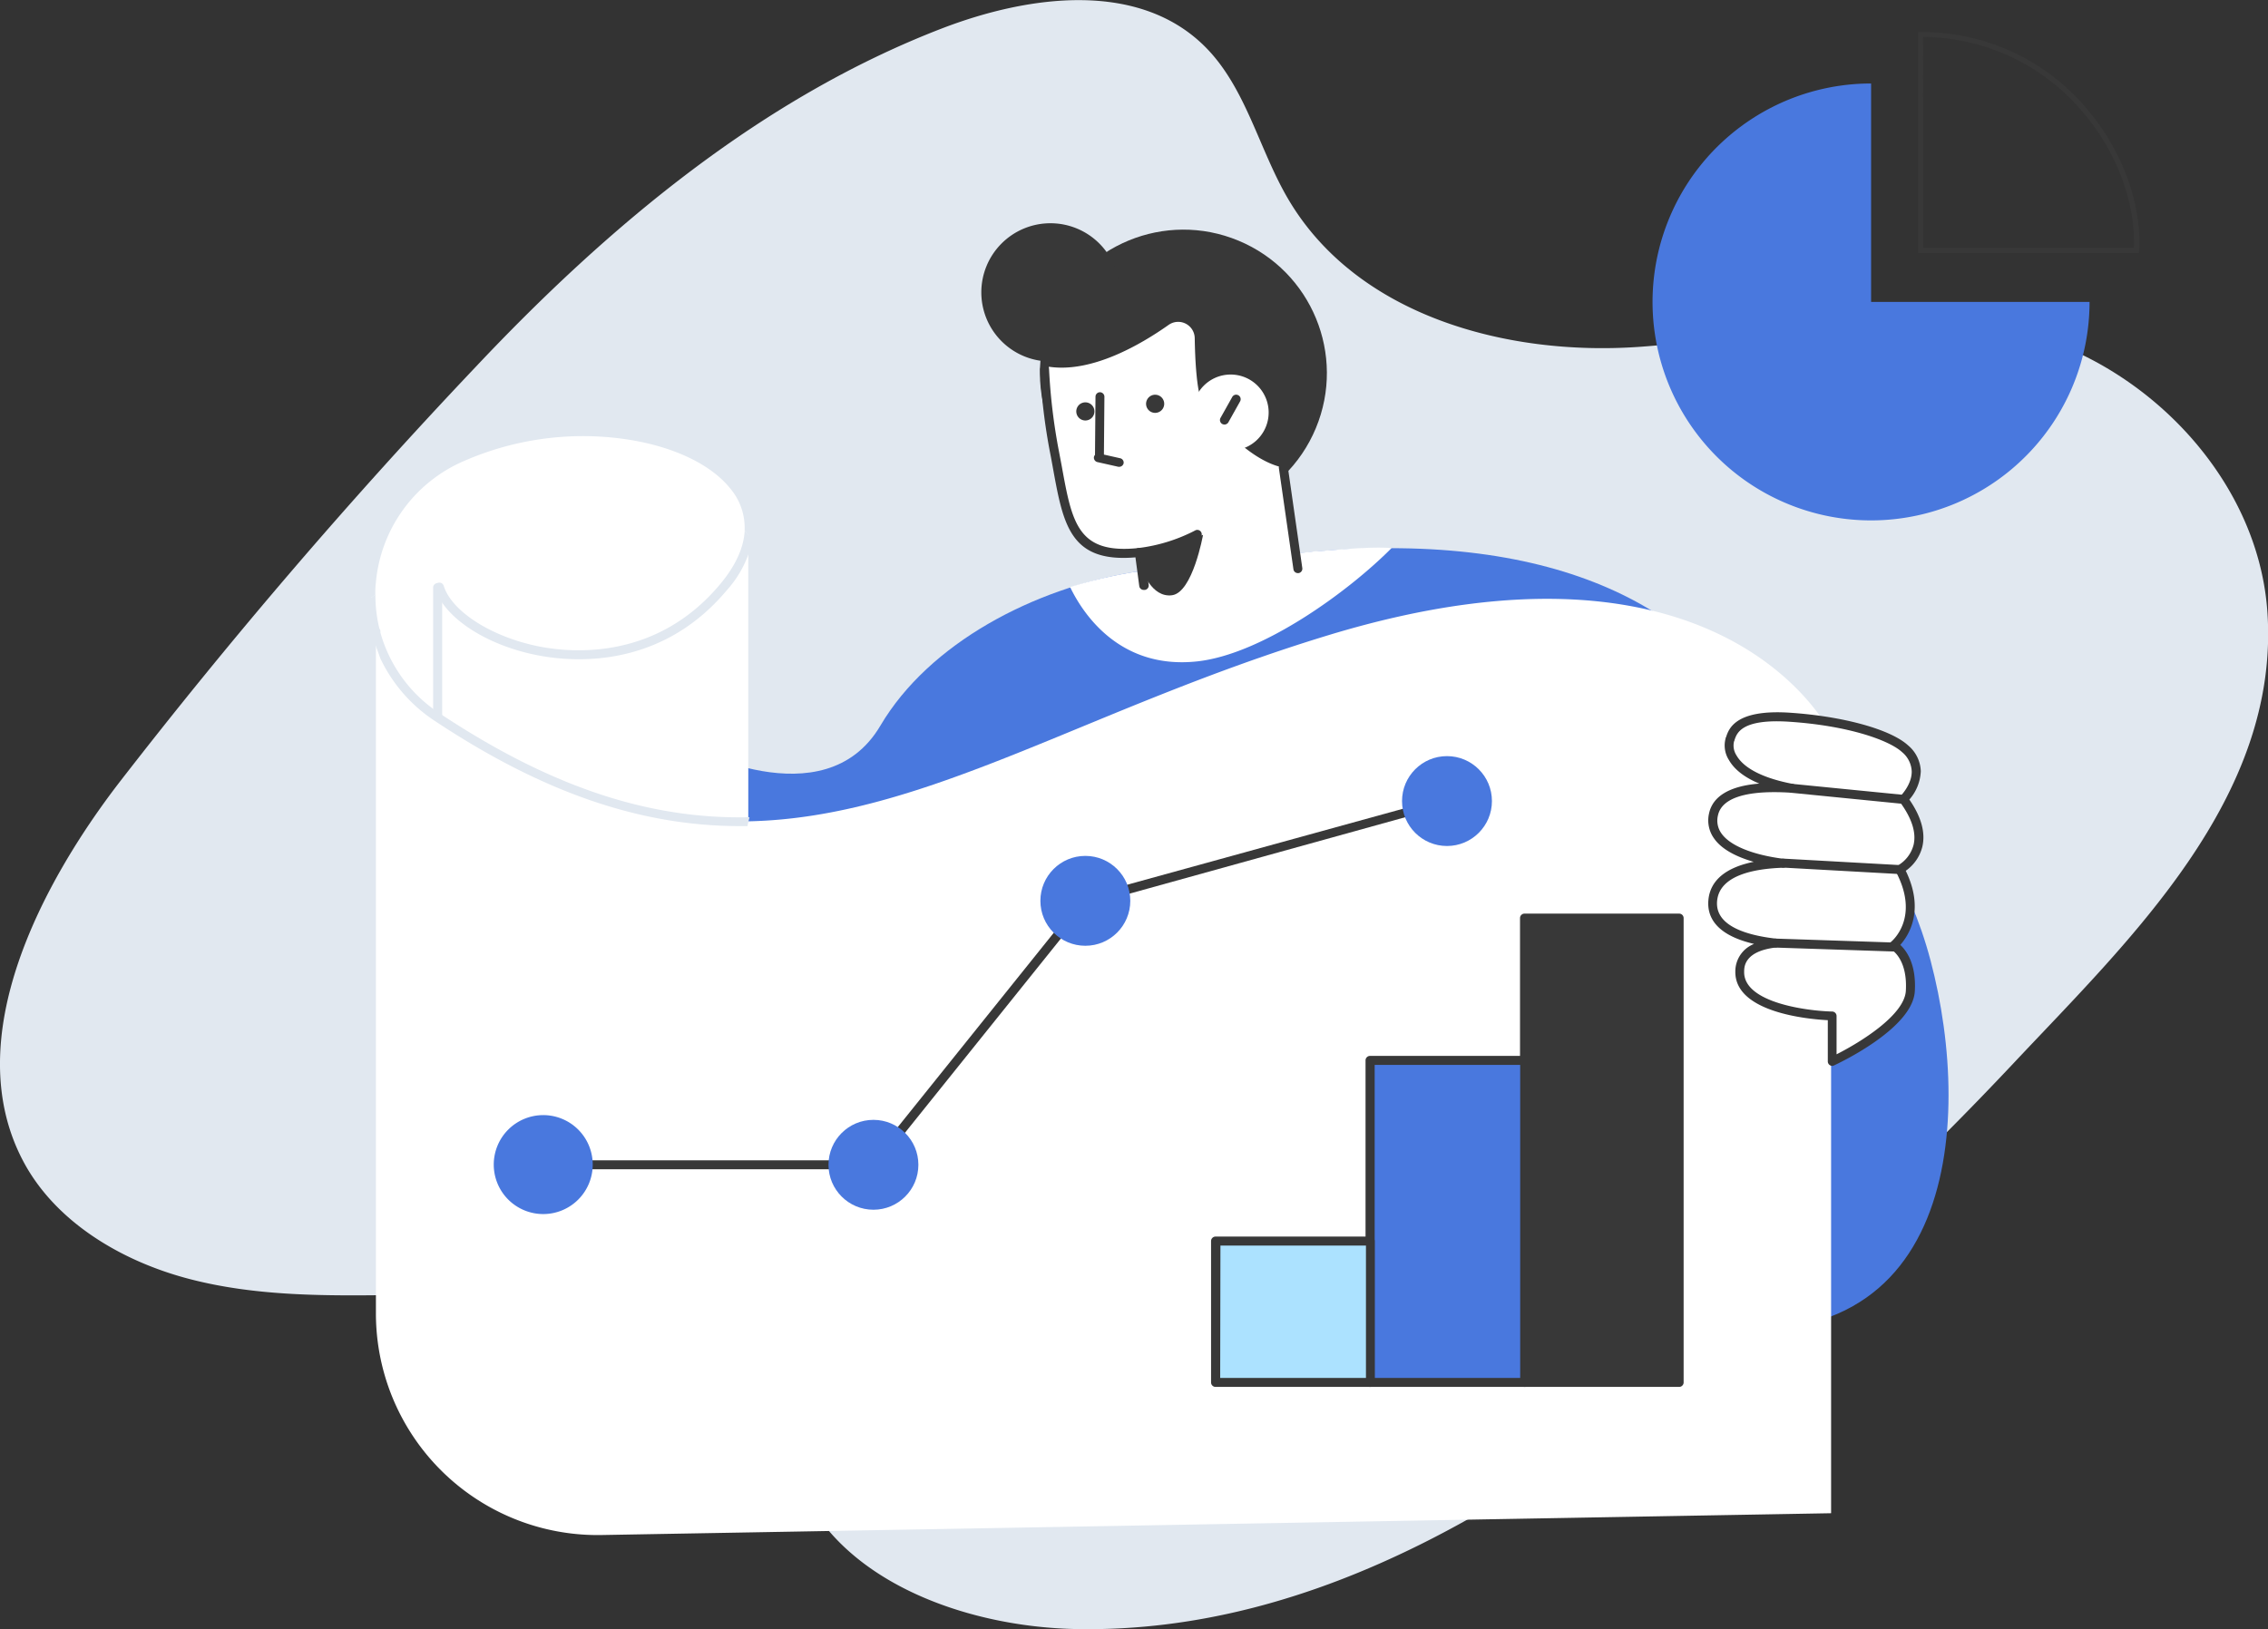 <svg id="Layer_1" data-name="Layer 1" xmlns="http://www.w3.org/2000/svg" viewBox="0 0 440 316.14"><rect x="0" y="0" width="440" height="316.14" fill="#333333" stroke="none"/><defs><style>.cls-1{fill:#e1e8f0;}.cls-2{fill:#4978de;}.cls-3{fill:#fff;}.cls-4{fill:#383838;}.cls-5{fill:#ace2ff;}</style></defs><title>img_08</title><path class="cls-1" d="M1474.72,627.64a659.48,659.48,0,0,1-58.06,54.74c-34.94,29.17-76.64,56-123.75,55.15-22-.4-46.88-9.62-54.33-29.53-4.14-11-3.1-25.14-13.14-32-5.69-3.91-13.16-4-20.08-3.88l-44.17.58c-13.57.18-27.36.33-40.55-3.13s-25.91-11.1-32.11-22.78c-12.76-24,4-54.49,18.48-73.37a1062.87,1062.87,0,0,1,69.28-80.81c25.86-27.44,55.52-52.2,90.39-65.65,17-6.55,38.41-9.38,51.28,3.7,7.77,7.9,10.26,19.63,15.88,29.26,13.27,22.71,42.3,30.61,68.11,28.81,30-2.09,56.47-12.78,86,1.54,19.14,9.3,34.48,28.33,35.94,50C1526.3,576.28,1497.05,603.87,1474.72,627.64Z" transform="translate(-1084 -421.42)"/><path class="cls-2" d="M1458.54,607.82c-8.42-31.94-31.7-43.21-31.7-43.21-11.87-25.13-40.87-40.28-87.93-36.14L1304,532.42c-19.41,3.18-39.72,13.74-49.21,29.82-10.92,18.52-37.74,3.7-37.74,3.7-33.7,3.24-21,71-14.06,81.5,19.67,29.89,92,40.46,130,36.32,17.82-1.94,37.3-11,54.24-24,5,9.17,11.71,16,20.6,17.91C1463.57,689.8,1467,639.77,1458.54,607.82Z" transform="translate(-1084 -421.42)"/><path class="cls-3" d="M1316.24,549.76c12.59-1.36,29.31-13.49,37.74-22-4.63-.3-10.11.35-15.07.66L1304,532.42a94.14,94.14,0,0,0-12.4,2.91C1294.06,540.42,1301.16,551.38,1316.24,549.76Z" transform="translate(-1084 -421.42)"/><circle class="cls-4" cx="1313.54" cy="493.77" r="27.83" transform="translate(-730.7 1095.65) rotate(-67.42)"/><path class="cls-3" d="M1310.78,484.42a3.21,3.21,0,0,1,5,2.57c.07,4.35.36,9.7,1.29,12.22.2.56,8,11.32,15.85,12.93l3,21.54-29.91,3.26-1.06-8.31c-13.75,1.49-14-6.67-16.46-19.53a69.71,69.71,0,0,1-1-16.52C1295.72,493.82,1305.14,488.41,1310.78,484.42Z" transform="translate(-1084 -421.42)"/><path class="cls-4" d="M1305.88,535.89a.87.87,0,0,1-.86-.76l-.74-5.56c-12.65,1.08-14-6.28-16-17.29-.18-1-.36-2-.56-3a115.08,115.08,0,0,1-1.94-16.13.88.88,0,0,1,.84-.9.87.87,0,0,1,.9.85,114,114,0,0,0,1.91,15.86q.3,1.56.57,3c2,11,3.11,17.08,15,15.79a.88.88,0,0,1,1,.75l.85,6.39a.87.87,0,0,1-.75,1Z" transform="translate(-1084 -421.42)"/><path class="cls-4" d="M1335.79,532.63a.87.87,0,0,1-.86-.75l-2.82-19.62a.87.87,0,0,1,1.73-.25l2.81,19.62a.87.87,0,0,1-.74,1Z" transform="translate(-1084 -421.42)"/><path class="cls-4" d="M1305,529.5a.87.87,0,0,1-.12-1.74,32.36,32.36,0,0,0,10.95-3.39.86.86,0,0,1,1.19.29.88.88,0,0,1-.29,1.2,33.61,33.61,0,0,1-11.6,3.63Z" transform="translate(-1084 -421.42)"/><path class="cls-4" d="M1305.55,531.92s1.83,5.55,5.84,5,6-11.7,6-11.7L1305,528.63Z" transform="translate(-1084 -421.42)"/><path class="cls-3" d="M1330.08,500.67a7.37,7.37,0,1,1-8.13-6.53A7.37,7.37,0,0,1,1330.08,500.67Z" transform="translate(-1084 -421.42)"/><path class="cls-4" d="M1321.55,503.8a1,1,0,0,1-.43-.11.87.87,0,0,1-.33-1.19l2.27-4.05a.87.87,0,0,1,1.52.86l-2.27,4.05A.88.88,0,0,1,1321.55,503.8Z" transform="translate(-1084 -421.42)"/><path class="cls-4" d="M1306.38,500.14a1.76,1.76,0,1,0,1.37-2.09A1.77,1.77,0,0,0,1306.38,500.14Z" transform="translate(-1084 -421.42)"/><path class="cls-4" d="M1292.84,501.61a1.76,1.76,0,1,0,1.36-2.08A1.76,1.76,0,0,0,1292.84,501.61Z" transform="translate(-1084 -421.42)"/><path class="cls-4" d="M1301.17,512l-.19,0-4.09-.92a.88.88,0,0,1-.66-1,.87.87,0,0,1,1-.66l4.09.92a.86.86,0,0,1,.66,1A.88.88,0,0,1,1301.17,512Z" transform="translate(-1084 -421.42)"/><circle class="cls-4" cx="203.74" cy="56.62" r="12.54"/><path class="cls-4" d="M1287.8,491.56a13.41,13.41,0,1,1,13.4-13.41A13.42,13.42,0,0,1,1287.8,491.56Zm0-25.07a11.67,11.67,0,1,0,11.66,11.66A11.67,11.67,0,0,0,1287.8,466.49Z" transform="translate(-1084 -421.42)"/><path class="cls-3" d="M1173.7,510c25.54-11.4,58.4-1.54,55.47,15.86v54.93c34.39-.69,65.53-21.84,112.62-36.14,77.12-23.42,97.45,19.17,97.45,19.17V715.05l-238.5,4.23a43,43,0,0,1-43.81-43v-132c1.69,6.32,0-.27,0-.27v.27A29.18,29.18,0,0,1,1173.7,510Z" transform="translate(-1084 -421.42)"/><path class="cls-1" d="M1230,526a13.3,13.3,0,0,0-2.68-10.48c-8.09-10.71-32.9-15.65-54-6.24a30.1,30.1,0,0,0-18.14,25.17,28.74,28.74,0,0,0-.06,3.59l1.69-1.22c0-.74,0-1.48.1-2.23a28.41,28.41,0,0,1,17.12-23.72,57.61,57.61,0,0,1,30.52-4.34c9.73,1.28,17.52,4.94,21.38,10a11.74,11.74,0,0,1,2.53,7.77A7.6,7.6,0,0,0,1230,526Z" transform="translate(-1084 -421.42)"/><path class="cls-1" d="M1228.48,524.3c-.16,3.34-1.75,6.87-4.78,10.49-12.32,14.75-28.7,13.35-35.17,12.06-9.14-1.83-16.9-6.77-18.45-11.76a.87.87,0,0,0-1.67.52c1.76,5.65,9.9,11,19.78,12.94,6.78,1.35,23.93,2.83,36.85-12.64a21.09,21.09,0,0,0,5-9.95A7.6,7.6,0,0,1,1228.48,524.3Z" transform="translate(-1084 -421.42)"/><path class="cls-1" d="M1169.3,559.85a27.58,27.58,0,0,1-11.5-15.68v-.23a.85.85,0,0,0-.2-.56,27.28,27.28,0,0,1-.77-6.6l-1.69,1.22a29.07,29.07,0,0,0,.92,6.41l1.74,4.79a29.69,29.69,0,0,0,10.54,12.1c20.85,13.84,39.84,20.42,59.21,20.42.49,0,1,0,1.46,0,.11-.57.25-1.14.4-1.72C1211.24,580.4,1192.2,575.05,1169.3,559.85Z" transform="translate(-1084 -421.42)"/><rect class="cls-4" x="1379.79" y="599.57" width="29.97" height="90.1" transform="translate(1705.55 867.82) rotate(180)"/><path class="cls-4" d="M1409.76,690.54h-30a.87.87,0,0,1-.87-.87v-90.1a.87.87,0,0,1,.87-.87h30a.87.87,0,0,1,.87.87v90.1A.87.87,0,0,1,1409.76,690.54Zm-29.1-1.74h28.23V600.44h-28.23Z" transform="translate(-1084 -421.42)"/><rect class="cls-2" x="1349.82" y="627.18" width="29.97" height="62.49" transform="translate(1645.61 895.43) rotate(180)"/><path class="cls-4" d="M1379.79,690.54h-30a.87.87,0,0,1-.87-.87V627.18a.87.87,0,0,1,.87-.87h30a.87.87,0,0,1,.87.87v62.49A.87.87,0,0,1,1379.79,690.54Zm-29.1-1.74h28.23V628.05h-28.23Z" transform="translate(-1084 -421.42)"/><rect class="cls-5" x="1319.85" y="662.24" width="29.97" height="27.43" transform="translate(1585.67 930.49) rotate(180)"/><path class="cls-4" d="M1349.82,690.54h-30a.87.87,0,0,1-.87-.87V662.24a.87.87,0,0,1,.87-.87h30a.87.87,0,0,1,.87.87v27.43A.87.87,0,0,1,1349.82,690.54Zm-29.1-1.74H1349V663.11h-28.23Z" transform="translate(-1084 -421.42)"/><path class="cls-1" d="M1168.91,561.13a.88.88,0,0,1-.88-.87V535.35a.88.88,0,0,1,1.75,0v24.91A.87.87,0,0,1,1168.91,561.13Z" transform="translate(-1084 -421.42)"/><path class="cls-4" d="M1253.45,648.31h-64.07a.87.87,0,0,1,0-1.74H1253l40.85-50.9a.88.88,0,0,1,.68-.33L1364.72,576a.88.88,0,0,1,0,1.75L1295,597.08,1254.13,648A.88.88,0,0,1,1253.45,648.31Z" transform="translate(-1084 -421.42)"/><path class="cls-2" d="M1189.38,657a9.6,9.6,0,1,0-9.59-9.59A9.6,9.6,0,0,0,1189.38,657Z" transform="translate(-1084 -421.42)"/><path class="cls-4" d="M1297.29,511h0a.87.87,0,0,1-.86-.88l.1-11.72a.87.87,0,0,1,.87-.87h0a.88.88,0,0,1,.86.88l-.1,11.72A.87.87,0,0,1,1297.29,511Z" transform="translate(-1084 -421.42)"/><path class="cls-3" d="M1451.37,604.89s6.44-5,1.24-14.78c0,0,7.82-3.91.72-13.57,0,0,5.35-5.16.29-9.82-3-2.79-11.8-5.41-22.36-6.11s-11.15,3.07-11.64,4.43c-.42,1.18-.69,6.91,12.07,9.35-6-.44-14.15-.08-15.25,5.07-1.25,5.87,6.36,8.55,13.47,9.46-5.88.2-13.05,1.6-13.6,7.19s6.15,7.62,12.13,8.31c-3.56.42-6.87,1.83-6.91,5.59-.07,8.17,17.94,8.56,17.94,8.56v8.81s14.77-6.78,15.18-13.65S1451.37,604.89,1451.37,604.89Z" transform="translate(-1084 -421.42)"/><path class="cls-4" d="M1439.47,628.25a.86.86,0,0,1-.47-.14.87.87,0,0,1-.4-.73v-8c-3.72-.19-18-1.46-17.94-9.4a5.72,5.72,0,0,1,3.64-5.4c-7.73-1.79-9.16-5.53-8.86-8.57.37-3.77,3.38-6.26,8.78-7.36-3-.86-6.08-2.26-7.66-4.5a6,6,0,0,1-1-4.89c.72-3.37,4.06-5.33,9.75-5.79-2.86-1.19-4.84-2.72-5.91-4.6a5.24,5.24,0,0,1-.63-4.15c0-.07,0-.15.08-.23.54-1.64,1.79-5.48,12.43-4.77,10.32.69,19.52,3.23,22.9,6.34a6.83,6.83,0,0,1,2.46,5,8.88,8.88,0,0,1-2.22,5.51c2.33,3.37,3.17,6.46,2.51,9.19a8.09,8.09,0,0,1-3.21,4.63c3.74,7.7.55,12.59-1.06,14.38,1.21,1.12,3.13,3.75,2.82,9-.43,7.31-15.06,14.1-15.68,14.39A.9.9,0,0,1,1439.47,628.25Zm-11.31-53.12c-4.66,0-10.08.82-10.87,4.51a4.26,4.26,0,0,0,.69,3.52c1.66,2.35,6,4.13,12,4.9a.87.87,0,0,1-.08,1.74c-5.56.18-12.28,1.44-12.77,6.4s5.91,6.72,11.37,7.35a.87.87,0,0,1,0,1.73c-6.1.73-6.13,3.75-6.13,4.74-.06,6,12.31,7.57,17.08,7.68a.87.87,0,0,1,.85.87V626c4.55-2.3,13.16-7.58,13.44-12.31.36-6.16-2.69-7.95-2.82-8a.88.88,0,0,1-.45-.7.87.87,0,0,1,.33-.75h0c.24-.19,5.77-4.71,1-13.69a.88.88,0,0,1,.38-1.19,6.5,6.5,0,0,0,3.06-4c.56-2.36-.33-5.16-2.65-8.32a.87.87,0,0,1,.1-1.14s2.23-2.2,2.19-4.8a5.13,5.13,0,0,0-1.89-3.75c-2.5-2.3-10.4-5.12-21.83-5.88-9.29-.62-10.22,2.21-10.66,3.57,0,.1-.07.2-.1.28a3.51,3.51,0,0,0,.5,2.7c1,1.75,3.71,4.13,10.91,5.51a.87.87,0,0,1-.22,1.72C1430.59,575.18,1429.4,575.13,1428.16,575.13Z" transform="translate(-1084 -421.42)"/><path class="cls-4" d="M1453.34,577.41h-.09l-21.65-2.15a.87.87,0,1,1,.18-1.73l21.64,2.14a.87.87,0,0,1-.08,1.74Z" transform="translate(-1084 -421.42)"/><path class="cls-4" d="M1452.08,591h0l-22.17-1.23a.87.87,0,0,1,.09-1.74l22.17,1.23a.89.89,0,0,1,.83.92A.88.88,0,0,1,1452.08,591Z" transform="translate(-1084 -421.42)"/><path class="cls-4" d="M1451.35,606.05h0l-22.91-.76a.87.87,0,0,1-.84-.9.85.85,0,0,1,.9-.84l22.91.76a.87.87,0,0,1,0,1.74Z" transform="translate(-1084 -421.42)"/><circle class="cls-2" cx="169.45" cy="226.02" r="8.72"/><circle class="cls-2" cx="210.56" cy="174.8" r="8.72"/><circle class="cls-2" cx="280.72" cy="155.44" r="8.72"/><path class="cls-4" d="M1498.94,470.5h-42.83V427.64l.46,0a41.73,41.73,0,0,1,30.8,13.22c13.21,14.25,11.64,29.08,11.63,29.23Zm-41.83-1H1498c.14-2.53.21-15.46-11.4-28a40.93,40.93,0,0,0-29.53-12.92Z" transform="translate(-1084 -421.42)"/><path class="cls-2" d="M1447,437.62V480h42.38A42.39,42.39,0,1,1,1447,437.62Z" transform="translate(-1084 -421.42)"/></svg>